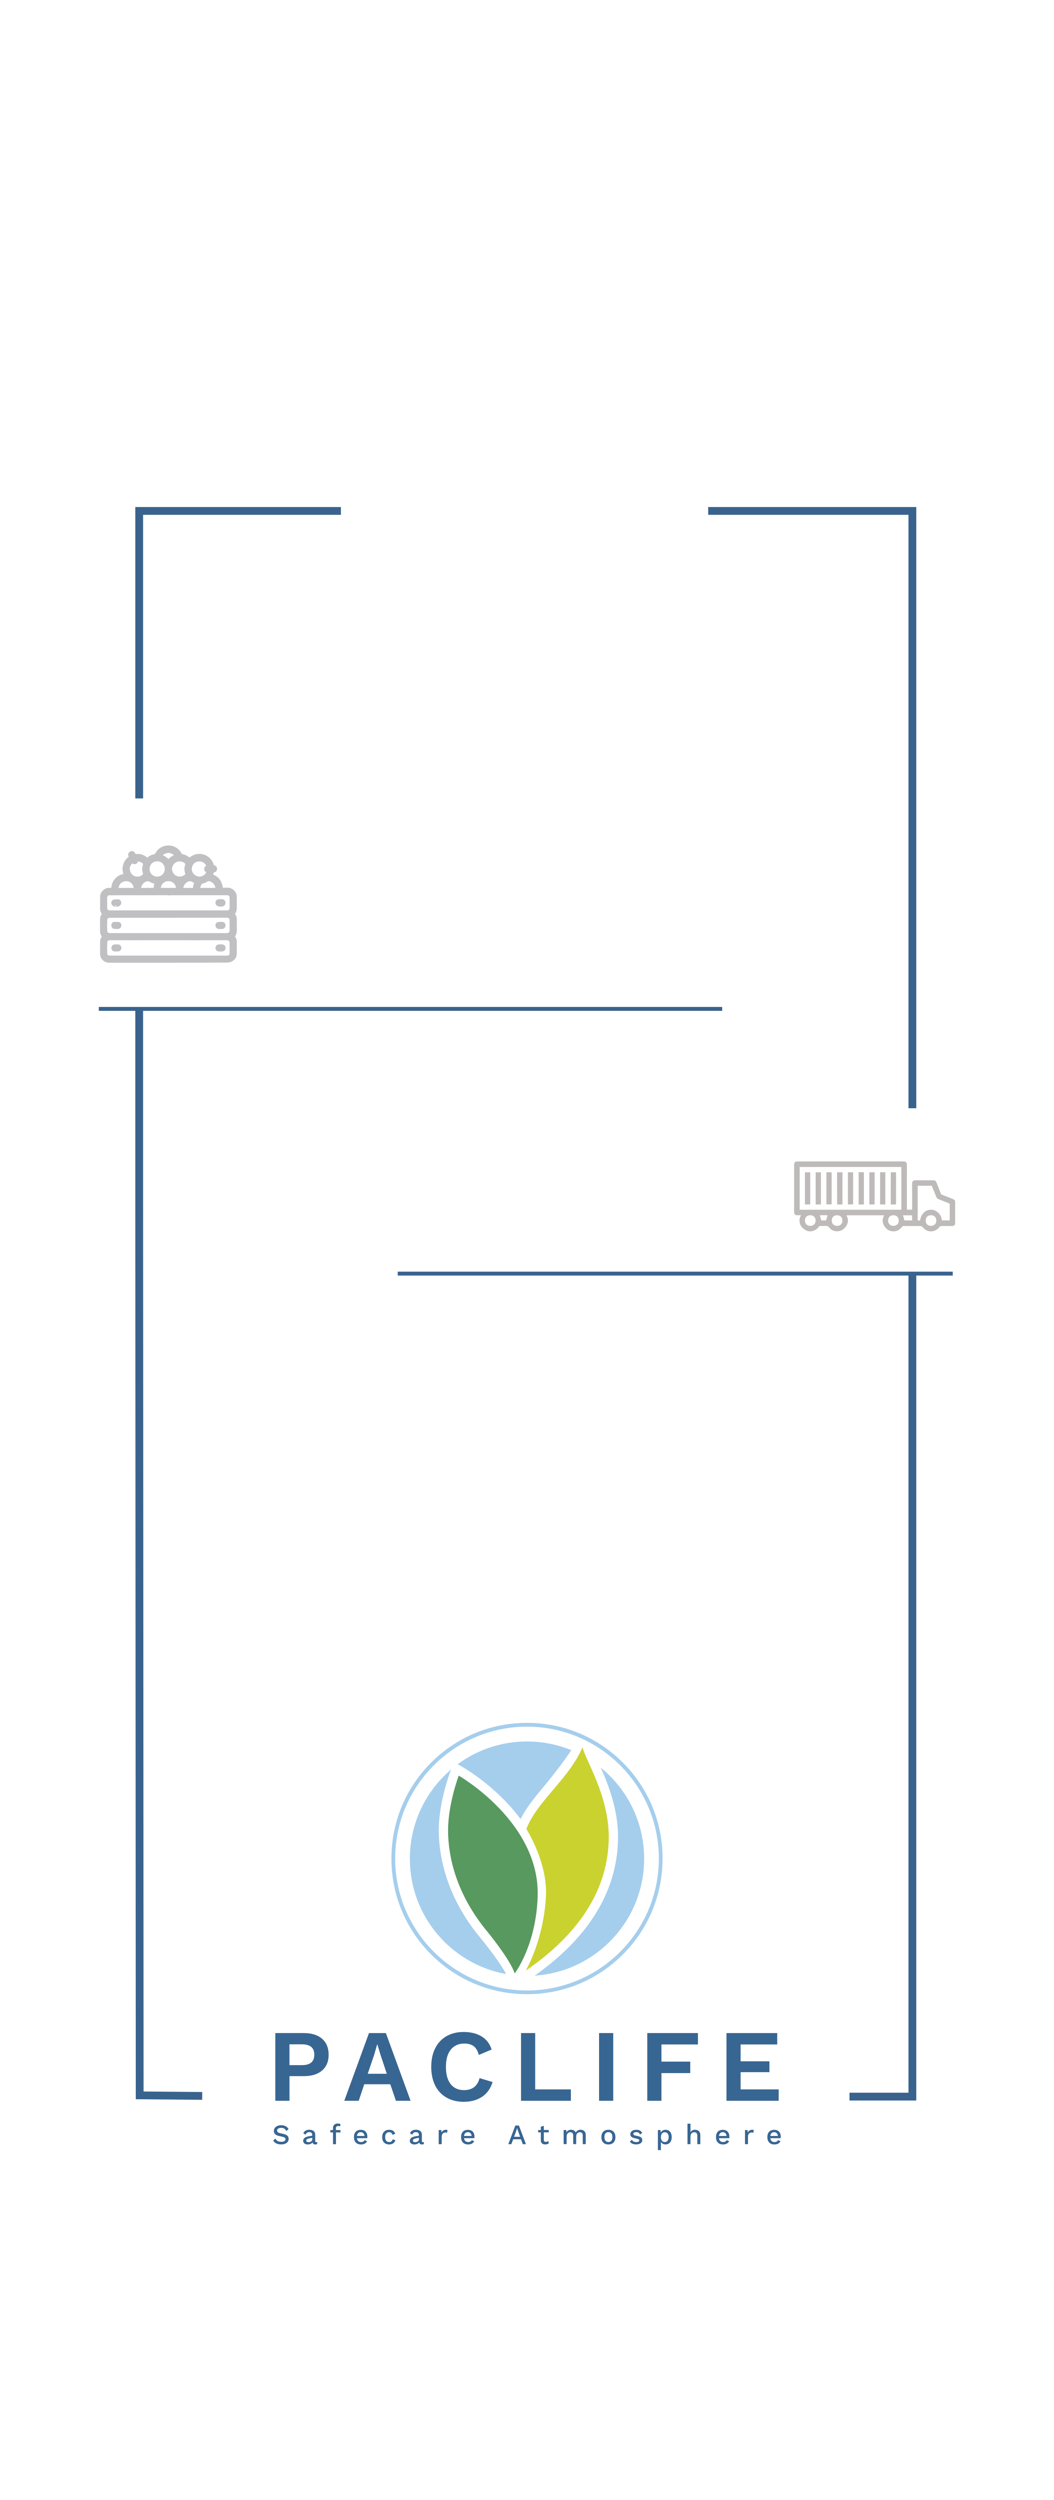 <?xml version="1.0" encoding="utf-8"?>
<!-- Generator: Adobe Illustrator 23.0.0, SVG Export Plug-In . SVG Version: 6.00 Build 0)  -->
<svg version="1.1" xmlns="http://www.w3.org/2000/svg" xmlns:xlink="http://www.w3.org/1999/xlink" x="0px" y="0px"
	 viewBox="0 0 270 640" style="enable-background:new 0 0 270 640;" xml:space="preserve">
<style type="text/css">
	.st0{display:none;}
	.st1{display:inline;}
	.st2{fill:none;stroke:#00FFFF;stroke-miterlimit:10;}
	.st3{opacity:0.3;fill:#B8E9F4;}
	.st4{opacity:0.2;fill:#99BC02;}
	.st5{fill:#FFFFFF;}
	.st6{fill:#1E1E1E;}
	.st7{clip-path:url(#SVGID_2_);fill:#FFFFFF;}
	.st8{opacity:0.9;}
	.st9{opacity:0.5;}
	.st10{fill:#A5CEED;stroke:#FFFFFF;stroke-miterlimit:10;}
	.st11{fill:#A5CEED;}
	.st12{fill:none;stroke:#FFFFFF;stroke-miterlimit:10;}
	.st13{fill:#A2C038;}
	.st14{fill:#5087A5;}
	.st15{fill:#9C9B9B;}
	.st16{fill:none;stroke:#1E1E1E;stroke-width:2.2;stroke-miterlimit:10;}
	.st17{stroke:#000000;stroke-miterlimit:10;}
	.st18{fill:none;stroke:#39638D;stroke-width:5;stroke-miterlimit:10;}
	.st19{fill:none;stroke:#39638D;stroke-width:3;stroke-miterlimit:10;}
	.st20{opacity:0.3;}
	.st21{fill:#211915;}
	.st22{opacity:0.6;}
	.st23{fill:#96969B;stroke:#96969B;stroke-width:0.75;stroke-miterlimit:10;}
	.st24{fill:none;stroke:#39638D;stroke-width:2;stroke-miterlimit:10;}
	.st25{fill:none;stroke:#39638D;stroke-miterlimit:10;}
	.st26{fill:#CAD22F;}
	.st27{fill:#58995F;}
	.st28{fill:#386693;}
	.st29{fill:none;stroke:#39638D;stroke-width:4;stroke-miterlimit:10;}
	.st30{clip-path:url(#SVGID_4_);fill:#FFFFFF;}
	.st31{fill:#9C9A9A;}
	.st32{fill:#A3BD33;}
	.st33{fill:#5788A4;}
	.st34{clip-path:url(#SVGID_6_);fill:#FFFFFF;}
	.st35{clip-path:url(#SVGID_8_);fill:#FFFFFF;}
	.st36{fill:none;stroke:#1E1E1E;stroke-width:3;stroke-miterlimit:10;}
	.st37{fill:none;stroke:#A2C038;stroke-width:3;stroke-miterlimit:10;}
	.st38{fill:none;stroke:#A2C038;stroke-width:2;stroke-miterlimit:10;}
	.st39{fill:none;stroke:#1E1E1E;stroke-width:2;stroke-miterlimit:10;}
	.st40{fill:none;stroke:#386693;stroke-width:3;stroke-miterlimit:10;}
	.st41{clip-path:url(#SVGID_10_);}
	.st42{clip-path:url(#SVGID_12_);fill:#FFFFFF;}
	.st43{fill:none;stroke:#386693;stroke-width:2;stroke-miterlimit:10;}
	.st44{clip-path:url(#SVGID_14_);}
	.st45{fill:none;}
	.st46{fill:none;stroke:#333333;stroke-miterlimit:10;}
</style>
<g id="GRILLA" class="st0">
	<g class="st1">
		<g>
			<g>
				<g>
					<rect x="-45" y="-1474.7" class="st2" width="45.01" height="4215.2"/>
					<rect x="0.01" y="-1474.7" class="st2" width="45.01" height="4215.2"/>
				</g>
				<g>
					<rect x="44.99" y="-1493.5" class="st2" width="45.01" height="4215.2"/>
					<rect x="89.99" y="-1493.5" class="st2" width="45.01" height="4215.2"/>
				</g>
			</g>
			<g>
				<g>
					<rect x="135" y="-1474.7" class="st2" width="45.01" height="4215.2"/>
					<rect x="180.01" y="-1474.7" class="st2" width="45.01" height="4215.2"/>
				</g>
				<g>
					<rect x="224.99" y="-1493.5" class="st2" width="45.01" height="4215.2"/>
					<rect x="269.99" y="-1493.5" class="st2" width="45.01" height="4215.2"/>
				</g>
			</g>
		</g>
	</g>
</g>
<g id="FONDO_COLOR">
</g>
<g id="Capa_13">
</g>
<g id="Capa_1">
</g>
<g id="INDICACIONES">
</g>
<g id="Capa_3">
</g>
<g id="Capa_5">
</g>
<g id="Capa_2">
</g>
<g id="Capa_4">
</g>
<g id="logo">
	<rect class="st5" width="270" height="640"/>
	<g>
		<g>
			<g>
				<g class="st20">
					<g>
						<g>
							<path class="st21" d="M226.47,311.12c-3.22,0-6.4,0-9.62,0c0.04,0.1,0.06,0.17,0.1,0.24c0.42,0.89,0.34,1.74-0.2,2.54
								c-0.58,0.86-1.39,1.36-2.46,1.31c-0.76-0.03-1.4-0.38-1.87-0.96c-0.26-0.32-0.53-0.44-0.93-0.41
								c-0.44,0.03-0.89,0.02-1.34,0.01c-0.17,0-0.27,0.05-0.37,0.19c-0.25,0.36-0.58,0.64-0.97,0.85c-0.79,0.43-1.6,0.48-2.4,0.05
								c-1.05-0.57-1.66-1.43-1.6-2.66c0.01-0.29,0.14-0.57,0.22-0.86c0.03-0.09,0.08-0.18,0.14-0.31c-0.33,0-0.63-0.02-0.92,0
								c-0.51,0.04-0.83-0.33-0.83-0.82c0.01-4.04,0.01-8.09,0.01-12.13c0-0.29,0.05-0.57,0.32-0.71c0.15-0.08,0.35-0.11,0.53-0.11
								c2.44-0.01,4.88,0,7.32-0.01c3.32,0,6.64,0,9.96,0c3.31,0,6.62,0.01,9.93,0c0.57,0,0.83,0.35,0.83,0.85
								c-0.01,3.66-0.01,7.33-0.01,10.99c0,0.16,0,0.32,0,0.51c0.45,0,0.88,0,1.35,0c0-0.12,0-0.24,0-0.36
								c0-2.06,0.02-4.12-0.01-6.18c-0.01-0.74,0.28-1,0.97-0.99c1.47,0.02,2.93,0.01,4.4,0.01c0.52,0,0.69,0.14,0.89,0.63
								c0.35,0.89,0.72,1.78,1.06,2.68c0.08,0.21,0.21,0.33,0.42,0.41c0.91,0.35,1.81,0.72,2.71,1.08c0.46,0.19,0.58,0.35,0.58,0.85
								c0,1.76,0,3.53,0,5.29c0,0.5-0.26,0.75-0.77,0.76c-0.93,0.01-1.86,0.01-2.78,0c-0.2,0-0.33,0.06-0.45,0.23
								c-0.57,0.72-1.29,1.16-2.23,1.15c-0.84-0.01-1.51-0.38-2.02-1.01c-0.23-0.28-0.46-0.37-0.81-0.37
								c-1.36,0.02-2.73,0.01-4.09,0c-0.22,0-0.34,0.07-0.48,0.24c-0.56,0.7-1.27,1.16-2.2,1.14c-1.09-0.02-1.86-0.59-2.39-1.49
								c-0.46-0.78-0.47-1.59-0.07-2.4C226.41,311.27,226.43,311.21,226.47,311.12z M230.9,309.69c0-3.67,0-7.29,0-10.93
								c-8.69,0-17.37,0-26.05,0c0,3.66,0,7.29,0,10.93C213.55,309.69,222.21,309.69,230.9,309.69z M243.27,312.43
								c0.01-0.08,0.02-0.15,0.02-0.21c0-1.23,0-2.45,0-3.68c0-0.42-0.01-0.42-0.41-0.58c-0.83-0.33-1.66-0.67-2.49-0.99
								c-0.26-0.1-0.44-0.27-0.54-0.54c-0.22-0.58-0.45-1.15-0.69-1.72c-0.16-0.39-0.32-0.78-0.47-1.16c-1.22,0-2.41,0-3.61,0
								c0,2.97,0,5.91,0,8.87c0.12,0.01,0.23,0.02,0.33,0.02c0.1,0,0.2-0.01,0.29-0.02c0.21-1.5,1.26-2.61,2.52-2.72
								c0.6-0.05,1.16,0.08,1.67,0.41c0.83,0.55,1.31,1.32,1.38,2.31C241.96,312.43,242.61,312.43,243.27,312.43z M207.59,313.83
								c0.8,0,1.34-0.56,1.34-1.37c0-0.83-0.54-1.35-1.39-1.36c-0.79,0-1.33,0.53-1.34,1.33
								C206.2,313.29,206.74,313.83,207.59,313.83z M215.8,312.46c0-0.83-0.55-1.36-1.39-1.36c-0.81,0-1.35,0.55-1.34,1.37
								c0.01,0.84,0.54,1.36,1.38,1.36C215.28,313.82,215.81,313.28,215.8,312.46z M238.49,313.83c0.81,0,1.36-0.55,1.36-1.36
								c0-0.84-0.54-1.37-1.38-1.37c-0.81,0-1.34,0.53-1.34,1.34C237.13,313.29,237.66,313.83,238.49,313.83z M228.87,313.82
								c0.83,0,1.37-0.55,1.36-1.38c-0.01-0.81-0.56-1.35-1.37-1.34c-0.83,0-1.37,0.55-1.36,1.38
								C227.52,313.3,228.05,313.83,228.87,313.82z M233.65,311.13c-0.81,0-1.58,0-2.33,0c0.13,0.45,0.25,0.87,0.37,1.3
								c0.64,0,1.3,0,1.96,0C233.65,311.98,233.65,311.56,233.65,311.13z M212,311.1c-0.67,0.02-1.34-0.02-1.99,0.01
								c0.14,0.46,0.26,0.88,0.39,1.32c0.4,0,0.82,0,1.21,0C211.74,311.97,211.87,311.55,212,311.1z"/>
							<path class="st21" d="M207.55,308.34c-0.46,0-0.89,0-1.35,0c0-2.75,0-5.47,0-8.23c0.44,0,0.88,0,1.35,0
								C207.55,302.84,207.55,305.57,207.55,308.34z"/>
							<path class="st21" d="M210.3,308.34c-0.46,0-0.89,0-1.35,0c0-2.74,0-5.47,0-8.23c0.44,0,0.88,0,1.35,0
								C210.3,302.84,210.3,305.57,210.3,308.34z"/>
							<path class="st21" d="M211.7,300.1c0.45,0,0.88,0,1.34,0c0,2.74,0,5.47,0,8.22c-0.44,0-0.87,0-1.34,0
								C211.7,305.59,211.7,302.87,211.7,300.1z"/>
							<path class="st21" d="M215.81,300.11c0,2.74,0,5.46,0,8.24c-0.23,0-0.45,0-0.67,0c-0.22,0-0.43,0-0.7,0
								c-0.01-2.75,0-5.48-0.01-8.24C214.89,300.11,215.32,300.11,215.81,300.11z"/>
							<path class="st21" d="M217.2,300.1c0.45,0,0.88,0,1.34,0c0,2.74,0,5.47,0,8.23c-0.44,0-0.88,0-1.34,0
								C217.2,305.59,217.2,302.87,217.2,300.1z"/>
							<path class="st21" d="M219.95,300.08c0.31,0,0.58,0,0.85,0c0.16,0,0.32,0,0.5,0c0,2.77,0,5.49,0,8.27c-0.23,0-0.45,0-0.68,0
								c-0.22,0-0.43,0-0.67,0C219.95,305.59,219.95,302.86,219.95,300.08z"/>
							<path class="st21" d="M224.05,308.34c-0.46,0-0.89,0-1.35,0c0-2.74,0-5.47,0-8.23c0.44,0,0.88,0,1.35,0
								C224.05,302.84,224.05,305.57,224.05,308.34z"/>
							<path class="st21" d="M226.79,308.34c-0.45,0-0.89,0-1.34,0c0-2.74,0-5.47,0-8.24c0.44-0.03,0.88-0.01,1.34,0
								C226.79,302.84,226.79,305.57,226.79,308.34z"/>
							<path class="st21" d="M228.19,300.1c0.47,0,0.9,0,1.35,0c0,2.75,0,5.48,0,8.25c-0.24,0-0.46,0-0.69,0c-0.21,0-0.43,0-0.67,0
								C228.19,305.59,228.19,302.86,228.19,300.1z"/>
						</g>
					</g>
				</g>
			</g>
		</g>
		<g>
			<g class="st22">
				<g>
					<g>
						<path class="st23" d="M43.13,246.08c-5.05,0-10.11,0-15.16,0c-0.73,0-1.28-0.31-1.68-0.91c-0.19-0.29-0.28-0.61-0.28-0.95
							c-0.01-1.03-0.01-2.06,0-3.09c0-0.42,0.12-0.81,0.39-1.13c0.14-0.17,0.13-0.29,0-0.46c-0.3-0.38-0.41-0.82-0.4-1.3
							c0.01-0.93,0.01-1.86,0-2.79c0-0.47,0.11-0.89,0.42-1.25c0.13-0.15,0.12-0.26,0-0.42c-0.3-0.36-0.42-0.78-0.41-1.25
							c0.01-0.96,0.03-1.92,0-2.87c-0.03-1.12,1.01-2.04,1.94-1.99c0.2,0.01,0.41,0,0.61-0.01c0.32-0.01,0.32-0.01,0.33-0.31
							c0.03-0.6,0.18-1.17,0.51-1.68c0.57-0.9,1.39-1.41,2.43-1.58c0.27-0.04,0.29-0.04,0.19-0.32c-0.25-0.67-0.34-1.34-0.17-2.05
							c0.18-0.81,0.58-1.48,1.24-1.99c0.07-0.05,0.14-0.11,0.21-0.16c0.11-0.08,0.15-0.17,0.07-0.3c-0.04-0.06-0.07-0.13-0.1-0.2
							c-0.13-0.31-0.04-0.58,0.25-0.74c0.27-0.15,0.51-0.08,0.71,0.19c0.05,0.07,0.11,0.14,0.14,0.22c0.08,0.26,0.27,0.3,0.51,0.27
							c0.86-0.11,1.63,0.13,2.33,0.62c0.18,0.12,0.34,0.36,0.52,0.37c0.17,0,0.35-0.22,0.52-0.36c0.39-0.32,0.86-0.5,1.34-0.59
							c0.27-0.05,0.4-0.15,0.51-0.38c0.5-0.96,1.29-1.57,2.34-1.78c1.58-0.31,3.02,0.41,3.74,1.76c0.13,0.24,0.26,0.35,0.54,0.4
							c0.59,0.11,1.12,0.38,1.58,0.78c0.24,0.21,0.25,0.21,0.51-0.01c0.4-0.33,0.84-0.58,1.33-0.72c1.83-0.52,3.78,0.59,4.25,2.4
							c0.06,0.24,0.12,0.39,0.41,0.4c0.23,0.01,0.39,0.22,0.42,0.43c0.03,0.28-0.07,0.55-0.33,0.59c-0.4,0.06-0.49,0.33-0.57,0.64
							c-0.05,0.19-0.2,0.4-0.15,0.55c0.04,0.12,0.32,0.14,0.5,0.22c1.04,0.47,1.66,1.29,1.93,2.38c0.05,0.21,0.08,0.43,0.09,0.64
							c0.01,0.21,0.08,0.28,0.29,0.28c0.46-0.01,0.93,0.02,1.39,0c0.76-0.03,1.67,0.65,1.86,1.5c0.03,0.15,0.05,0.32,0.05,0.47
							c0,0.97,0,1.95,0,2.92c0,0.45-0.11,0.87-0.4,1.21c-0.15,0.17-0.12,0.29,0.01,0.45c0.28,0.34,0.4,0.73,0.4,1.17
							c-0.01,0.97-0.01,1.95,0,2.92c0,0.44-0.1,0.84-0.37,1.18c-0.14,0.19-0.18,0.33-0.01,0.53c0.29,0.35,0.38,0.77,0.38,1.22
							c-0.01,0.96-0.02,1.92,0,2.87c0.02,1.23-1.08,1.97-1.95,1.97C53.26,246.07,48.19,246.08,43.13,246.08z M43.14,240.33
							c-1.19,0-2.38,0-3.57,0c-3.79,0-7.58,0.01-11.37-0.01c-0.63,0-1.1,0.33-1.11,1c-0.01,0.9-0.02,1.8,0,2.7
							c0.01,0.63,0.39,0.98,1.03,0.99c0.12,0,0.23,0,0.35,0c6.58,0,13.15,0,19.73,0c3.28,0,6.56,0,9.84,0c0.16,0,0.32,0,0.47-0.04
							c0.44-0.13,0.68-0.47,0.68-1c0.01-0.86,0-1.71,0-2.57c0.01-0.68-0.44-1.08-1.12-1.08C53.1,240.34,48.12,240.33,43.14,240.33z
							 M43.15,234.58c-0.7,0-1.39,0-2.09,0c-4.3,0-8.59,0-12.89,0c-0.69,0-1.06,0.32-1.08,0.97c-0.02,0.91-0.02,1.83,0,2.74
							c0.01,0.54,0.4,0.92,0.94,0.96c0.1,0.01,0.2,0,0.3,0c1.61,0,3.22,0,4.83,0c6.49,0,12.98,0,19.46,0c1.83,0,3.66-0.01,5.49,0.01
							c0.62,0.01,1.12-0.5,1.09-1.09c-0.03-0.52-0.01-1.04-0.01-1.57c0-0.32,0.01-0.64,0-0.96c-0.01-0.72-0.36-1.06-1.07-1.07
							c-0.17,0-0.35,0-0.52,0C52.79,234.58,47.97,234.58,43.15,234.58z M43.14,228.82C43.14,228.82,43.14,228.81,43.14,228.82
							c-0.06-0.01-0.12-0.01-0.17-0.01c-4.82,0-9.64,0.01-14.46,0.01c-0.19,0-0.38,0-0.57,0c-0.22,0-0.39,0.09-0.55,0.23
							c-0.23,0.21-0.31,0.48-0.31,0.78c0,0.83,0,1.66,0,2.48c0,0.79,0.35,1.13,1.14,1.13c6.78,0,13.56,0,20.34,0
							c3.19,0,6.39,0,9.58,0c0.67,0,1.05-0.37,1.05-1.05c0.01-0.86,0.01-1.71,0-2.57c-0.01-0.67-0.36-1.01-1.03-1.01
							c-1.83,0-3.66,0-5.49,0C49.5,228.82,46.32,228.82,43.14,228.82z M37.95,222.48c-0.03,1.25,0.99,2.32,2.33,2.31
							c1.4-0.01,2.33-1.17,2.3-2.35c-0.03-1.34-0.99-2.32-2.29-2.31C38.78,220.14,37.93,221.26,37.95,222.48z M51.11,224.8
							c0.15-0.02,0.37-0.04,0.57-0.1c0.75-0.21,1.26-0.68,1.56-1.39c0.07-0.15,0.03-0.25-0.13-0.3c-0.05-0.02-0.11-0.04-0.16-0.07
							c-0.19-0.13-0.3-0.3-0.27-0.55c0.03-0.23,0.16-0.36,0.36-0.45c0.27-0.12,0.27-0.12,0.16-0.39c-0.05-0.13-0.12-0.27-0.2-0.38
							c-0.57-0.77-1.31-1.14-2.29-0.99c-0.78,0.12-1.37,0.53-1.7,1.21C48.23,223.01,49.3,224.7,51.11,224.8z M45.97,224.8
							c0.69-0.03,1.26-0.24,1.73-0.71c0.16-0.17,0.2-0.31,0.11-0.54c-0.25-0.69-0.26-1.4-0.02-2.09c0.12-0.35,0.01-0.55-0.23-0.75
							c-1-0.85-2.57-0.74-3.36,0.33c-0.55,0.75-0.68,1.55-0.26,2.41C44.36,224.33,45.08,224.72,45.97,224.8z M32.85,222.48
							c0.07,0.29,0.1,0.6,0.22,0.88c0.38,0.9,1.1,1.38,2.06,1.44c0.68,0.04,1.27-0.24,1.76-0.72c0.14-0.14,0.19-0.28,0.11-0.5
							c-0.25-0.7-0.27-1.43-0.02-2.13c0.11-0.32,0-0.51-0.22-0.71c-0.41-0.36-0.89-0.53-1.42-0.59c-0.2-0.02-0.27,0.01-0.32,0.23
							c-0.11,0.46-0.53,0.63-0.9,0.33c-0.21-0.17-0.33-0.11-0.47,0.03C33.17,221.21,32.86,221.76,32.85,222.48z M32.33,227.68
							c0.67,0,1.34,0,2,0c0.29,0,0.32-0.03,0.3-0.33c0-0.04,0-0.09-0.01-0.13c-0.26-1.47-1.57-2.35-3.03-1.89
							c-0.88,0.28-1.39,0.91-1.57,1.81c-0.11,0.55-0.1,0.55,0.48,0.55C31.11,227.68,31.72,227.68,32.33,227.68z M43.15,227.68
							c0.67,0,1.33,0,2,0c0.3,0,0.32-0.03,0.31-0.33c-0.01-0.39-0.14-0.74-0.34-1.06c-0.75-1.21-2.37-1.42-3.41-0.61
							c-0.54,0.42-0.83,0.99-0.88,1.67c-0.02,0.29,0.01,0.32,0.31,0.32C41.81,227.68,42.48,227.68,43.15,227.68z M53.23,227.68
							c0.65,0,1.31,0,1.96,0c0.37,0,0.4-0.03,0.36-0.41c-0.09-0.94-0.79-1.75-1.69-2c-0.34-0.1-0.7-0.12-1.02,0.15
							c-0.26,0.21-0.59,0.3-0.92,0.38c-0.15,0.03-0.32,0.09-0.42,0.2c-0.35,0.37-0.55,0.82-0.56,1.33
							c-0.01,0.33,0.01,0.35,0.33,0.35C51.93,227.68,52.58,227.68,53.23,227.68z M37.72,227.68c0.57,0,1.13,0,1.7,0
							c0.2,0,0.27-0.07,0.29-0.27c0.03-0.33,0.09-0.66,0.17-0.98c0.09-0.37,0.04-0.46-0.34-0.59c-0.35-0.12-0.72-0.24-1.04-0.43
							c-0.27-0.16-0.51-0.21-0.81-0.18c-0.95,0.12-1.88,1.12-1.9,2.09c-0.01,0.33,0.01,0.35,0.33,0.36
							C36.65,227.68,37.18,227.68,37.72,227.68z M48.16,227.68C48.16,227.68,48.16,227.68,48.16,227.68c0.46,0,0.93,0,1.39,0
							c0.15,0,0.25-0.05,0.25-0.22c-0.01-0.52,0.14-1,0.35-1.47c0.06-0.13,0.03-0.19-0.11-0.25c-0.31-0.13-0.6-0.29-0.9-0.43
							c-0.11-0.05-0.24-0.11-0.36-0.1c-0.44,0.02-0.85,0.14-1.21,0.42c-0.57,0.44-0.92,1-0.98,1.72c-0.02,0.3,0.01,0.33,0.31,0.33
							C47.32,227.68,47.74,227.68,48.16,227.68z M43.07,217.96c-0.68,0.11-1.36,0.3-1.8,0.96c-0.14,0.21-0.15,0.21,0.07,0.29
							c0.67,0.24,1.25,0.6,1.67,1.18c0.12,0.17,0.21,0.09,0.29-0.03c0.25-0.39,0.62-0.64,1-0.88c0.19-0.12,0.42-0.19,0.63-0.29
							c0.12-0.05,0.2-0.11,0.09-0.26C44.54,218.3,43.9,218,43.07,217.96z"/>
						<path class="st23" d="M56.48,242.14c0.14,0,0.29-0.01,0.43,0c0.31,0.03,0.5,0.25,0.49,0.55c-0.01,0.28-0.2,0.49-0.49,0.51
							c-0.29,0.02-0.58,0.02-0.87,0c-0.27-0.02-0.47-0.26-0.47-0.53c0-0.27,0.2-0.5,0.47-0.53
							C56.19,242.13,56.33,242.14,56.48,242.14L56.48,242.14z"/>
						<path class="st23" d="M29.85,242.14c0.12,0,0.23-0.01,0.35,0c0.31,0.02,0.52,0.23,0.52,0.52c0.01,0.28-0.21,0.52-0.5,0.54
							c-0.27,0.01-0.55,0.01-0.82,0c-0.28-0.01-0.49-0.25-0.5-0.54c-0.01-0.24,0.17-0.47,0.44-0.5c0.17-0.02,0.34,0,0.52,0
							C29.85,242.14,29.85,242.14,29.85,242.14z"/>
						<path class="st23" d="M29.8,236.38c0.13,0,0.26-0.01,0.39,0c0.31,0.02,0.51,0.19,0.53,0.46c0.02,0.27-0.14,0.55-0.41,0.58
							c-0.34,0.04-0.69,0.04-1.03,0c-0.27-0.03-0.43-0.35-0.38-0.64c0.05-0.29,0.22-0.42,0.55-0.41
							C29.57,236.37,29.68,236.37,29.8,236.38C29.8,236.37,29.8,236.38,29.8,236.38z"/>
						<path class="st23" d="M56.51,236.38c0.1,0,0.2,0,0.3,0c0.37-0.01,0.55,0.14,0.58,0.47c0.03,0.31-0.17,0.56-0.49,0.6
							c-0.27,0.03-0.55,0.02-0.82,0c-0.32-0.03-0.53-0.28-0.51-0.59c0.01-0.28,0.22-0.47,0.55-0.48
							C56.25,236.37,56.38,236.38,56.51,236.38L56.51,236.38z"/>
						<path class="st23" d="M56.47,231.73c-0.19-0.04-0.4-0.05-0.58-0.13c-0.27-0.12-0.37-0.35-0.32-0.6
							c0.05-0.26,0.23-0.41,0.52-0.43c0.24-0.01,0.49-0.01,0.74,0c0.35,0.02,0.55,0.22,0.56,0.54c0.01,0.3-0.2,0.55-0.52,0.58
							c-0.13,0.02-0.26,0-0.39,0C56.48,231.71,56.48,231.72,56.47,231.73z"/>
						<path class="st23" d="M29.74,231.71c-0.13-0.01-0.26,0-0.39-0.02c-0.39-0.09-0.58-0.51-0.38-0.84
							c0.05-0.09,0.17-0.18,0.26-0.19c0.35-0.04,0.71-0.07,1.06-0.06c0.27,0.01,0.49,0.45,0.37,0.71c-0.11,0.23-0.29,0.35-0.54,0.39
							c-0.13,0.02-0.26,0-0.39,0C29.74,231.7,29.74,231.7,29.74,231.71z"/>
					</g>
				</g>
			</g>
		</g>
		<g>
			<g>
				<polyline class="st24" points="217.61,536.74 233.72,536.74 233.72,326.24 				"/>
				<line class="st25" x1="244.06" y1="326.05" x2="101.88" y2="326.05"/>
				<polyline class="st24" points="181.41,130.8 233.72,130.8 233.72,283.71 				"/>
				<line class="st25" x1="25.31" y1="258.28" x2="185" y2="258.28"/>
				<polyline class="st24" points="51.8,536.56 35.78,536.42 35.66,308.22 35.66,278.61 35.66,258.74 				"/>
			</g>
			<polyline class="st24" points="87.33,130.8 35.66,130.8 35.66,204.4 			"/>
		</g>
		<g>
			<g>
				<path class="st11" d="M112.4,468.57c0-7.14,2.77-14.53,2.89-14.84l0.29-0.76c-6.47,5.51-10.59,13.7-10.59,22.87
					c0,14.74,10.63,26.99,24.64,29.52c-1.12-2.36-4.59-6.85-6.61-9.32C113.78,484.93,112.4,474.06,112.4,468.57z"/>
				<path class="st11" d="M129.59,461.24c1.39,1.45,2.64,2.93,3.77,4.45c1.64-3.29,4.18-6.19,6.56-9.08
					c2.94-3.58,5.01-6.42,6.44-8.56c-3.5-1.43-7.34-2.23-11.36-2.23c-6.65,0-12.8,2.17-17.77,5.83l1.48,0.84
					C118.93,452.63,124.27,455.7,129.59,461.24z"/>
				<path class="st11" d="M165.01,475.83c0-9.41-4.34-17.81-11.12-23.31c2.04,4.57,4.44,10.83,4.43,17.77
					c-0.02,6.3-1.62,12.35-4.77,17.98c-3.55,6.36-9.14,12.24-16.58,17.5C152.63,504.75,165.01,491.74,165.01,475.83z"/>
				<g>
					<path class="st26" d="M134.68,504.49c16.47-11.29,21.23-23.66,21.26-34.2c0.01-10.52-5.74-19.29-6.72-22.97v-0.02
						c-3.46,8.12-11.54,13.65-14.39,20.92c0,0,5.5,8.57,5.02,17.29C139.41,493.61,136.89,500.48,134.68,504.49"/>
				</g>
				<g>
					<path class="st27" d="M124.86,494.53c-8.03-9.66-10.08-19.28-10.08-25.96c0-6.79,2.73-14,2.73-14s20.85,11.89,20.22,30.94
						c-0.41,12.63-5.89,19.7-5.89,19.7C130.79,501.77,124.87,494.54,124.86,494.53z"/>
				</g>
			</g>
			<g>
				<g>
					<path class="st11" d="M135,510.52c-9.28,0-18-3.61-24.56-10.17c-6.56-6.56-10.17-15.28-10.17-24.56s3.61-18,10.17-24.56
						c6.56-6.56,15.28-10.17,24.56-10.17c9.28,0,18,3.61,24.56,10.17c6.56,6.56,10.17,15.28,10.17,24.56s-3.61,18-10.17,24.56
						C153,506.91,144.28,510.52,135,510.52z M135,442.03c-18.62,0-33.77,15.15-33.77,33.77s15.15,33.77,33.77,33.77
						s33.77-15.15,33.77-33.77S153.62,442.03,135,442.03z"/>
				</g>
			</g>
			<g>
				<path class="st28" d="M73.15,544.31c0.31,0.16,0.57,0.4,0.78,0.73l-0.59,0.53c-0.13-0.29-0.3-0.5-0.51-0.63
					c-0.2-0.13-0.47-0.2-0.81-0.2c-0.33,0-0.59,0.07-0.77,0.2c-0.18,0.13-0.27,0.3-0.27,0.51c0,0.19,0.09,0.35,0.27,0.46
					c0.18,0.11,0.5,0.21,0.95,0.29c0.43,0.08,0.77,0.17,1.02,0.29c0.25,0.12,0.44,0.26,0.55,0.44c0.12,0.18,0.17,0.39,0.17,0.65
					c0,0.28-0.08,0.52-0.24,0.74c-0.16,0.21-0.38,0.37-0.67,0.49c-0.29,0.11-0.62,0.17-0.99,0.17c-0.97,0-1.65-0.32-2.05-0.97
					l0.54-0.54c0.15,0.29,0.35,0.5,0.6,0.64c0.24,0.13,0.55,0.2,0.91,0.2c0.34,0,0.61-0.06,0.81-0.18c0.2-0.12,0.29-0.29,0.29-0.5
					c0-0.17-0.09-0.31-0.26-0.42c-0.18-0.11-0.48-0.2-0.92-0.28c-0.44-0.08-0.79-0.18-1.05-0.3c-0.26-0.12-0.45-0.27-0.57-0.45
					c-0.12-0.18-0.18-0.39-0.18-0.65c0-0.27,0.07-0.52,0.22-0.74c0.15-0.22,0.36-0.4,0.65-0.53c0.28-0.13,0.61-0.2,0.99-0.2
					C72.46,544.07,72.84,544.15,73.15,544.31z"/>
				<path class="st28" d="M81.29,548.38l-0.05,0.52c-0.13,0.06-0.28,0.09-0.45,0.09c-0.21,0-0.37-0.04-0.49-0.12
					c-0.12-0.08-0.2-0.22-0.24-0.41c-0.11,0.17-0.27,0.3-0.49,0.39s-0.46,0.14-0.73,0.14c-0.35,0-0.64-0.08-0.85-0.25
					s-0.33-0.4-0.33-0.7c0-0.28,0.12-0.52,0.35-0.72c0.24-0.2,0.59-0.33,1.05-0.42l0.92-0.16v-0.2c0-0.22-0.07-0.4-0.2-0.52
					c-0.13-0.13-0.31-0.19-0.54-0.19c-0.48,0-0.79,0.22-0.93,0.65l-0.6-0.32c0.09-0.29,0.26-0.52,0.53-0.69
					c0.27-0.17,0.6-0.25,0.99-0.25c0.47,0,0.84,0.11,1.11,0.33c0.27,0.22,0.41,0.53,0.41,0.95v1.63c0,0.09,0.02,0.16,0.06,0.2
					c0.04,0.04,0.11,0.07,0.21,0.07C81.13,548.41,81.22,548.4,81.29,548.38z M79.69,548.21c0.2-0.13,0.3-0.29,0.3-0.5v-0.43
					l-0.79,0.16c-0.25,0.05-0.44,0.12-0.56,0.2c-0.12,0.09-0.18,0.2-0.18,0.35c0,0.13,0.05,0.24,0.14,0.31
					c0.09,0.07,0.23,0.1,0.4,0.1C79.26,548.4,79.49,548.34,79.69,548.21z"/>
				<path class="st28" d="M86.05,545.3h1.17v0.61h-1.15v3.01H85.3v-3.01h-0.68v-0.61h0.68v-0.52c0-0.37,0.11-0.65,0.33-0.85
					c0.22-0.2,0.53-0.3,0.93-0.3c0.14,0,0.28,0.02,0.4,0.05c0.12,0.03,0.21,0.07,0.28,0.13l-0.14,0.56
					c-0.11-0.07-0.25-0.11-0.41-0.11c-0.42,0-0.64,0.2-0.64,0.59V545.3z"/>
				<path class="st28" d="M94.07,547.39h-2.64c0.04,0.32,0.16,0.56,0.34,0.73c0.18,0.17,0.42,0.25,0.71,0.25
					c0.24,0,0.43-0.04,0.59-0.13c0.16-0.08,0.26-0.21,0.32-0.36l0.64,0.27c-0.27,0.56-0.79,0.84-1.55,0.84
					c-0.57,0-1.01-0.17-1.33-0.5c-0.32-0.33-0.48-0.79-0.48-1.38c0-0.59,0.15-1.05,0.46-1.38c0.31-0.33,0.74-0.49,1.3-0.49
					c0.53,0,0.94,0.16,1.24,0.48c0.29,0.32,0.44,0.75,0.44,1.29C94.1,547.14,94.09,547.27,94.07,547.39z M91.75,546.09
					c-0.17,0.16-0.28,0.4-0.32,0.72h1.95c-0.04-0.3-0.14-0.54-0.31-0.71c-0.17-0.17-0.38-0.25-0.65-0.25
					C92.14,545.84,91.92,545.92,91.75,546.09z"/>
				<path class="st28" d="M101.26,546.24l-0.72,0.29c-0.13-0.46-0.41-0.69-0.85-0.69c-0.32,0-0.57,0.11-0.75,0.33
					c-0.18,0.22-0.27,0.53-0.27,0.94s0.09,0.72,0.27,0.93c0.18,0.22,0.43,0.33,0.75,0.33c0.25,0,0.44-0.06,0.59-0.18
					c0.15-0.12,0.25-0.29,0.3-0.52l0.71,0.24c-0.11,0.34-0.29,0.6-0.56,0.79c-0.27,0.19-0.61,0.29-1.02,0.29
					c-0.57,0-1.01-0.17-1.33-0.5c-0.32-0.33-0.48-0.79-0.48-1.38c0-0.59,0.16-1.05,0.48-1.38c0.32-0.33,0.76-0.5,1.32-0.5
					C100.48,545.23,101,545.56,101.26,546.24z"/>
				<path class="st28" d="M108.61,548.38l-0.05,0.52c-0.13,0.06-0.28,0.09-0.45,0.09c-0.21,0-0.37-0.04-0.49-0.12
					s-0.2-0.22-0.24-0.41c-0.11,0.17-0.27,0.3-0.49,0.39c-0.22,0.09-0.46,0.14-0.73,0.14c-0.35,0-0.64-0.08-0.85-0.25
					s-0.33-0.4-0.33-0.7c0-0.28,0.12-0.52,0.35-0.72c0.24-0.2,0.59-0.33,1.05-0.42l0.92-0.16v-0.2c0-0.22-0.06-0.4-0.2-0.52
					c-0.13-0.13-0.31-0.19-0.54-0.19c-0.48,0-0.79,0.22-0.93,0.65l-0.6-0.32c0.09-0.29,0.26-0.52,0.53-0.69
					c0.27-0.17,0.6-0.25,0.99-0.25c0.47,0,0.84,0.11,1.11,0.33c0.27,0.22,0.41,0.53,0.41,0.95v1.63c0,0.09,0.02,0.16,0.06,0.2
					c0.04,0.04,0.11,0.07,0.21,0.07C108.45,548.41,108.54,548.4,108.61,548.38z M107.01,548.21c0.2-0.13,0.3-0.29,0.3-0.5v-0.43
					l-0.79,0.16c-0.25,0.05-0.44,0.12-0.56,0.2c-0.12,0.09-0.18,0.2-0.18,0.35c0,0.13,0.05,0.24,0.14,0.31
					c0.09,0.07,0.23,0.1,0.4,0.1C106.58,548.4,106.81,548.34,107.01,548.21z"/>
				<path class="st28" d="M114.64,545.3l-0.12,0.71c-0.11-0.06-0.26-0.09-0.46-0.09c-0.15,0-0.3,0.04-0.44,0.12
					c-0.14,0.08-0.25,0.2-0.34,0.37c-0.09,0.16-0.13,0.36-0.13,0.59v1.91h-0.77v-3.61h0.66l0.07,0.65c0.2-0.48,0.58-0.72,1.14-0.72
					C114.41,545.23,114.54,545.25,114.64,545.3z"/>
				<path class="st28" d="M121.51,547.39h-2.64c0.04,0.32,0.16,0.56,0.34,0.73c0.18,0.17,0.42,0.25,0.71,0.25
					c0.24,0,0.43-0.04,0.59-0.13c0.16-0.08,0.26-0.21,0.32-0.36l0.64,0.27c-0.27,0.56-0.79,0.84-1.55,0.84
					c-0.57,0-1.01-0.17-1.33-0.5c-0.32-0.33-0.48-0.79-0.48-1.38c0-0.59,0.15-1.05,0.46-1.38c0.31-0.33,0.74-0.49,1.3-0.49
					c0.53,0,0.94,0.16,1.24,0.48c0.29,0.32,0.44,0.75,0.44,1.29C121.54,547.14,121.53,547.27,121.51,547.39z M119.19,546.09
					c-0.17,0.16-0.28,0.4-0.32,0.72h1.95c-0.04-0.3-0.14-0.54-0.31-0.71c-0.17-0.17-0.38-0.25-0.65-0.25
					C119.58,545.84,119.36,545.92,119.19,546.09z"/>
				<path class="st28" d="M133.47,547.66h-2.01l-0.46,1.25h-0.79l1.8-4.77h0.92l1.8,4.77h-0.82L133.47,547.66z M133.24,547.03
					l-0.55-1.53l-0.22-0.69h-0.02l-0.2,0.67l-0.56,1.55H133.24z"/>
				<path class="st28" d="M140.61,548.67c-0.12,0.1-0.26,0.17-0.42,0.23c-0.17,0.06-0.35,0.08-0.54,0.08c-0.33,0-0.6-0.08-0.8-0.25
					c-0.2-0.17-0.3-0.42-0.31-0.78v-2.05h-0.69v-0.61h0.69v-0.85l0.77-0.22v1.06h1.26v0.61h-1.26v1.92c0,0.17,0.05,0.3,0.14,0.39
					c0.09,0.08,0.22,0.13,0.39,0.13c0.22,0,0.42-0.08,0.59-0.23L140.61,548.67z"/>
				<path class="st28" d="M149.39,545.37c0.2,0.1,0.36,0.25,0.48,0.45c0.12,0.2,0.18,0.45,0.18,0.74v2.34h-0.77v-2.22
					c0-0.28-0.07-0.49-0.2-0.63c-0.13-0.13-0.32-0.2-0.54-0.2c-0.26,0-0.49,0.1-0.67,0.29c-0.18,0.19-0.27,0.46-0.27,0.79v1.97
					h-0.77v-2.22c0-0.28-0.07-0.49-0.2-0.63c-0.13-0.13-0.32-0.2-0.54-0.2c-0.15,0-0.3,0.04-0.45,0.12
					c-0.14,0.08-0.26,0.2-0.35,0.37c-0.09,0.17-0.14,0.38-0.14,0.64v1.92h-0.77v-3.61h0.69l0.04,0.6c0.12-0.22,0.28-0.39,0.49-0.5
					c0.21-0.11,0.43-0.17,0.68-0.17c0.27,0,0.51,0.06,0.73,0.18c0.22,0.12,0.38,0.3,0.49,0.54c0.11-0.24,0.28-0.42,0.51-0.54
					c0.23-0.12,0.47-0.18,0.73-0.18C148.96,545.23,149.18,545.28,149.39,545.37z"/>
				<path class="st28" d="M157.17,545.73c0.32,0.33,0.48,0.79,0.48,1.38c0,0.59-0.16,1.05-0.48,1.38c-0.32,0.33-0.76,0.5-1.32,0.5
					c-0.56,0-1-0.17-1.32-0.5c-0.32-0.33-0.48-0.79-0.48-1.38c0-0.59,0.16-1.05,0.48-1.38c0.32-0.33,0.76-0.5,1.32-0.5
					C156.41,545.23,156.85,545.39,157.17,545.73z M155.09,546.16c-0.18,0.22-0.26,0.53-0.26,0.94c0,0.41,0.09,0.72,0.26,0.94
					c0.18,0.22,0.43,0.33,0.76,0.33c0.33,0,0.58-0.11,0.76-0.33c0.18-0.22,0.27-0.53,0.27-0.94c0-0.4-0.09-0.72-0.27-0.94
					c-0.18-0.22-0.43-0.33-0.76-0.33C155.52,545.83,155.27,545.94,155.09,546.16z"/>
				<path class="st28" d="M162,548.8c-0.28-0.13-0.49-0.32-0.64-0.57l0.52-0.45c0.09,0.21,0.23,0.36,0.43,0.46
					c0.19,0.1,0.42,0.14,0.69,0.14c0.25,0,0.44-0.04,0.57-0.12c0.13-0.08,0.2-0.18,0.2-0.31c0-0.12-0.06-0.21-0.19-0.28
					c-0.13-0.07-0.34-0.14-0.65-0.2c-0.53-0.1-0.91-0.24-1.13-0.4c-0.22-0.17-0.33-0.41-0.33-0.72c0-0.2,0.06-0.38,0.18-0.55
					c0.12-0.17,0.29-0.31,0.52-0.41c0.23-0.1,0.5-0.16,0.81-0.16c0.4,0,0.72,0.07,0.96,0.2c0.24,0.13,0.43,0.34,0.56,0.62l-0.55,0.4
					c-0.09-0.21-0.21-0.37-0.36-0.47c-0.16-0.1-0.36-0.15-0.6-0.15c-0.22,0-0.4,0.04-0.54,0.13c-0.14,0.09-0.21,0.19-0.21,0.31
					c0,0.13,0.06,0.23,0.19,0.31c0.13,0.08,0.36,0.15,0.7,0.21c0.51,0.09,0.87,0.22,1.08,0.39c0.21,0.17,0.32,0.4,0.32,0.71
					c0,0.32-0.14,0.59-0.42,0.79c-0.28,0.2-0.66,0.3-1.16,0.3C162.61,548.98,162.29,548.92,162,548.8z"/>
				<path class="st28" d="M171.64,545.72c0.28,0.33,0.43,0.79,0.43,1.38c0,0.59-0.14,1.05-0.43,1.38c-0.28,0.33-0.67,0.5-1.17,0.5
					c-0.26,0-0.49-0.06-0.7-0.17c-0.2-0.12-0.36-0.27-0.47-0.48v2.1h-0.77v-5.13h0.68l0.04,0.67c0.11-0.23,0.27-0.41,0.48-0.54
					c0.21-0.13,0.46-0.2,0.75-0.2C170.96,545.23,171.35,545.39,171.64,545.72z M171.03,548.03c0.18-0.22,0.26-0.53,0.26-0.92
					c0-0.39-0.09-0.7-0.26-0.92c-0.18-0.22-0.42-0.33-0.73-0.33c-0.29,0-0.53,0.1-0.7,0.3c-0.18,0.2-0.27,0.47-0.29,0.82v0.27
					c0.02,0.35,0.12,0.62,0.29,0.82c0.18,0.2,0.41,0.3,0.7,0.3C170.61,548.35,170.85,548.25,171.03,548.03z"/>
				<path class="st28" d="M179.02,545.57c0.25,0.23,0.38,0.56,0.38,1v2.34h-0.77v-2.1c0-0.64-0.26-0.95-0.77-0.95
					c-0.27,0-0.5,0.09-0.69,0.28c-0.19,0.19-0.29,0.47-0.29,0.86v1.91h-0.77v-5.24h0.77v2.2c0.12-0.22,0.28-0.39,0.48-0.49
					c0.2-0.11,0.43-0.16,0.69-0.16C178.45,545.23,178.77,545.34,179.02,545.57z"/>
				<path class="st28" d="M186.81,547.39h-2.64c0.04,0.32,0.16,0.56,0.34,0.73c0.18,0.17,0.42,0.25,0.71,0.25
					c0.24,0,0.43-0.04,0.59-0.13c0.16-0.08,0.26-0.21,0.32-0.36l0.64,0.27c-0.27,0.56-0.79,0.84-1.55,0.84
					c-0.57,0-1.01-0.17-1.33-0.5c-0.32-0.33-0.48-0.79-0.48-1.38c0-0.59,0.15-1.05,0.46-1.38c0.31-0.33,0.74-0.49,1.3-0.49
					c0.53,0,0.94,0.16,1.24,0.48c0.29,0.32,0.44,0.75,0.44,1.29C186.84,547.14,186.83,547.27,186.81,547.39z M184.49,546.09
					c-0.17,0.16-0.28,0.4-0.32,0.72h1.95c-0.04-0.3-0.14-0.54-0.31-0.71c-0.17-0.17-0.38-0.25-0.65-0.25
					C184.88,545.84,184.66,545.92,184.49,546.09z"/>
				<path class="st28" d="M193.1,545.3l-0.12,0.71c-0.11-0.06-0.26-0.09-0.46-0.09c-0.15,0-0.3,0.04-0.44,0.12
					c-0.14,0.08-0.25,0.2-0.34,0.37c-0.09,0.16-0.13,0.36-0.13,0.59v1.91h-0.77v-3.61h0.66l0.06,0.65c0.2-0.48,0.58-0.72,1.14-0.72
					C192.87,545.23,193,545.25,193.1,545.3z"/>
				<path class="st28" d="M199.97,547.39h-2.64c0.04,0.32,0.16,0.56,0.34,0.73c0.18,0.17,0.42,0.25,0.71,0.25
					c0.24,0,0.43-0.04,0.59-0.13c0.16-0.08,0.26-0.21,0.32-0.36l0.64,0.27c-0.27,0.56-0.79,0.84-1.55,0.84
					c-0.57,0-1.01-0.17-1.33-0.5c-0.32-0.33-0.48-0.79-0.48-1.38c0-0.59,0.15-1.05,0.46-1.38c0.31-0.33,0.74-0.49,1.3-0.49
					c0.53,0,0.94,0.16,1.24,0.48c0.29,0.32,0.44,0.75,0.44,1.29C200,547.14,199.99,547.27,199.97,547.39z M197.65,546.09
					c-0.17,0.16-0.28,0.4-0.32,0.72h1.95c-0.04-0.3-0.14-0.54-0.31-0.71c-0.17-0.17-0.38-0.25-0.65-0.25
					C198.04,545.84,197.82,545.92,197.65,546.09z"/>
			</g>
			<g>
				<path class="st28" d="M82.51,521.93c1.12,0.97,1.68,2.34,1.68,4.11c0,1.72-0.56,3.06-1.68,4.02c-1.12,0.96-2.69,1.44-4.7,1.44
					h-3.65v6.31h-3.63v-17.34h7.28C79.82,520.47,81.39,520.96,82.51,521.93z M79.72,528.02c0.53-0.45,0.79-1.12,0.79-2.01
					c0-0.89-0.26-1.56-0.79-2c-0.53-0.44-1.35-0.66-2.47-0.66h-3.1v5.33h3.1C78.38,528.69,79.2,528.47,79.72,528.02z"/>
				<path class="st28" d="M99.98,533.58h-6.67l-1.42,4.23h-3.7l6.33-17.34h4.33l6.33,17.34h-3.76L99.98,533.58z M99.09,530.9
					l-1.63-4.89l-0.79-2.63h-0.05l-0.74,2.57l-1.68,4.94H99.09z"/>
				<path class="st28" d="M123.47,536.8c-1.3,0.85-2.85,1.27-4.65,1.27c-1.7,0-3.18-0.36-4.44-1.08c-1.26-0.72-2.23-1.75-2.9-3.09
					c-0.67-1.34-1.01-2.93-1.01-4.77s0.34-3.43,1.01-4.77c0.67-1.34,1.64-2.37,2.89-3.09c1.25-0.72,2.72-1.08,4.4-1.08
					c1.8,0,3.33,0.38,4.58,1.13c1.25,0.75,2.11,1.87,2.59,3.36l-3.28,1.39c-0.28-1.03-0.72-1.78-1.31-2.23
					c-0.6-0.46-1.4-0.68-2.42-0.68c-1.47,0-2.62,0.52-3.45,1.55c-0.83,1.03-1.25,2.5-1.25,4.41c0,1.91,0.4,3.38,1.21,4.41
					c0.81,1.03,1.94,1.55,3.42,1.55c2.12,0,3.45-1.02,3.99-3.07l3.34,1C125.66,534.69,124.76,535.95,123.47,536.8z"/>
				<path class="st28" d="M146.24,534.89v2.92h-12.77v-17.34h3.63v14.42H146.24z"/>
				<path class="st28" d="M157.09,537.81h-3.63v-17.34h3.63V537.81z"/>
				<path class="st28" d="M169.44,523.39v4.39h7.38v2.94h-7.38v7.09h-3.63v-17.34h12.98v2.92H169.44z"/>
				<path class="st28" d="M199.47,534.89v2.92H186.1v-17.34h13v2.92h-9.38v4.31h7.38v2.78h-7.38v4.41H199.47z"/>
			</g>
		</g>
	</g>
</g>
<g id="Capa_14">
</g>
<g id="computador">
</g>
<g id="Modo_de_aislamiento">
</g>
<g id="Capa_16">
</g>
<g id="_x31_">
</g>
<g id="Capa_18">
</g>
</svg>
